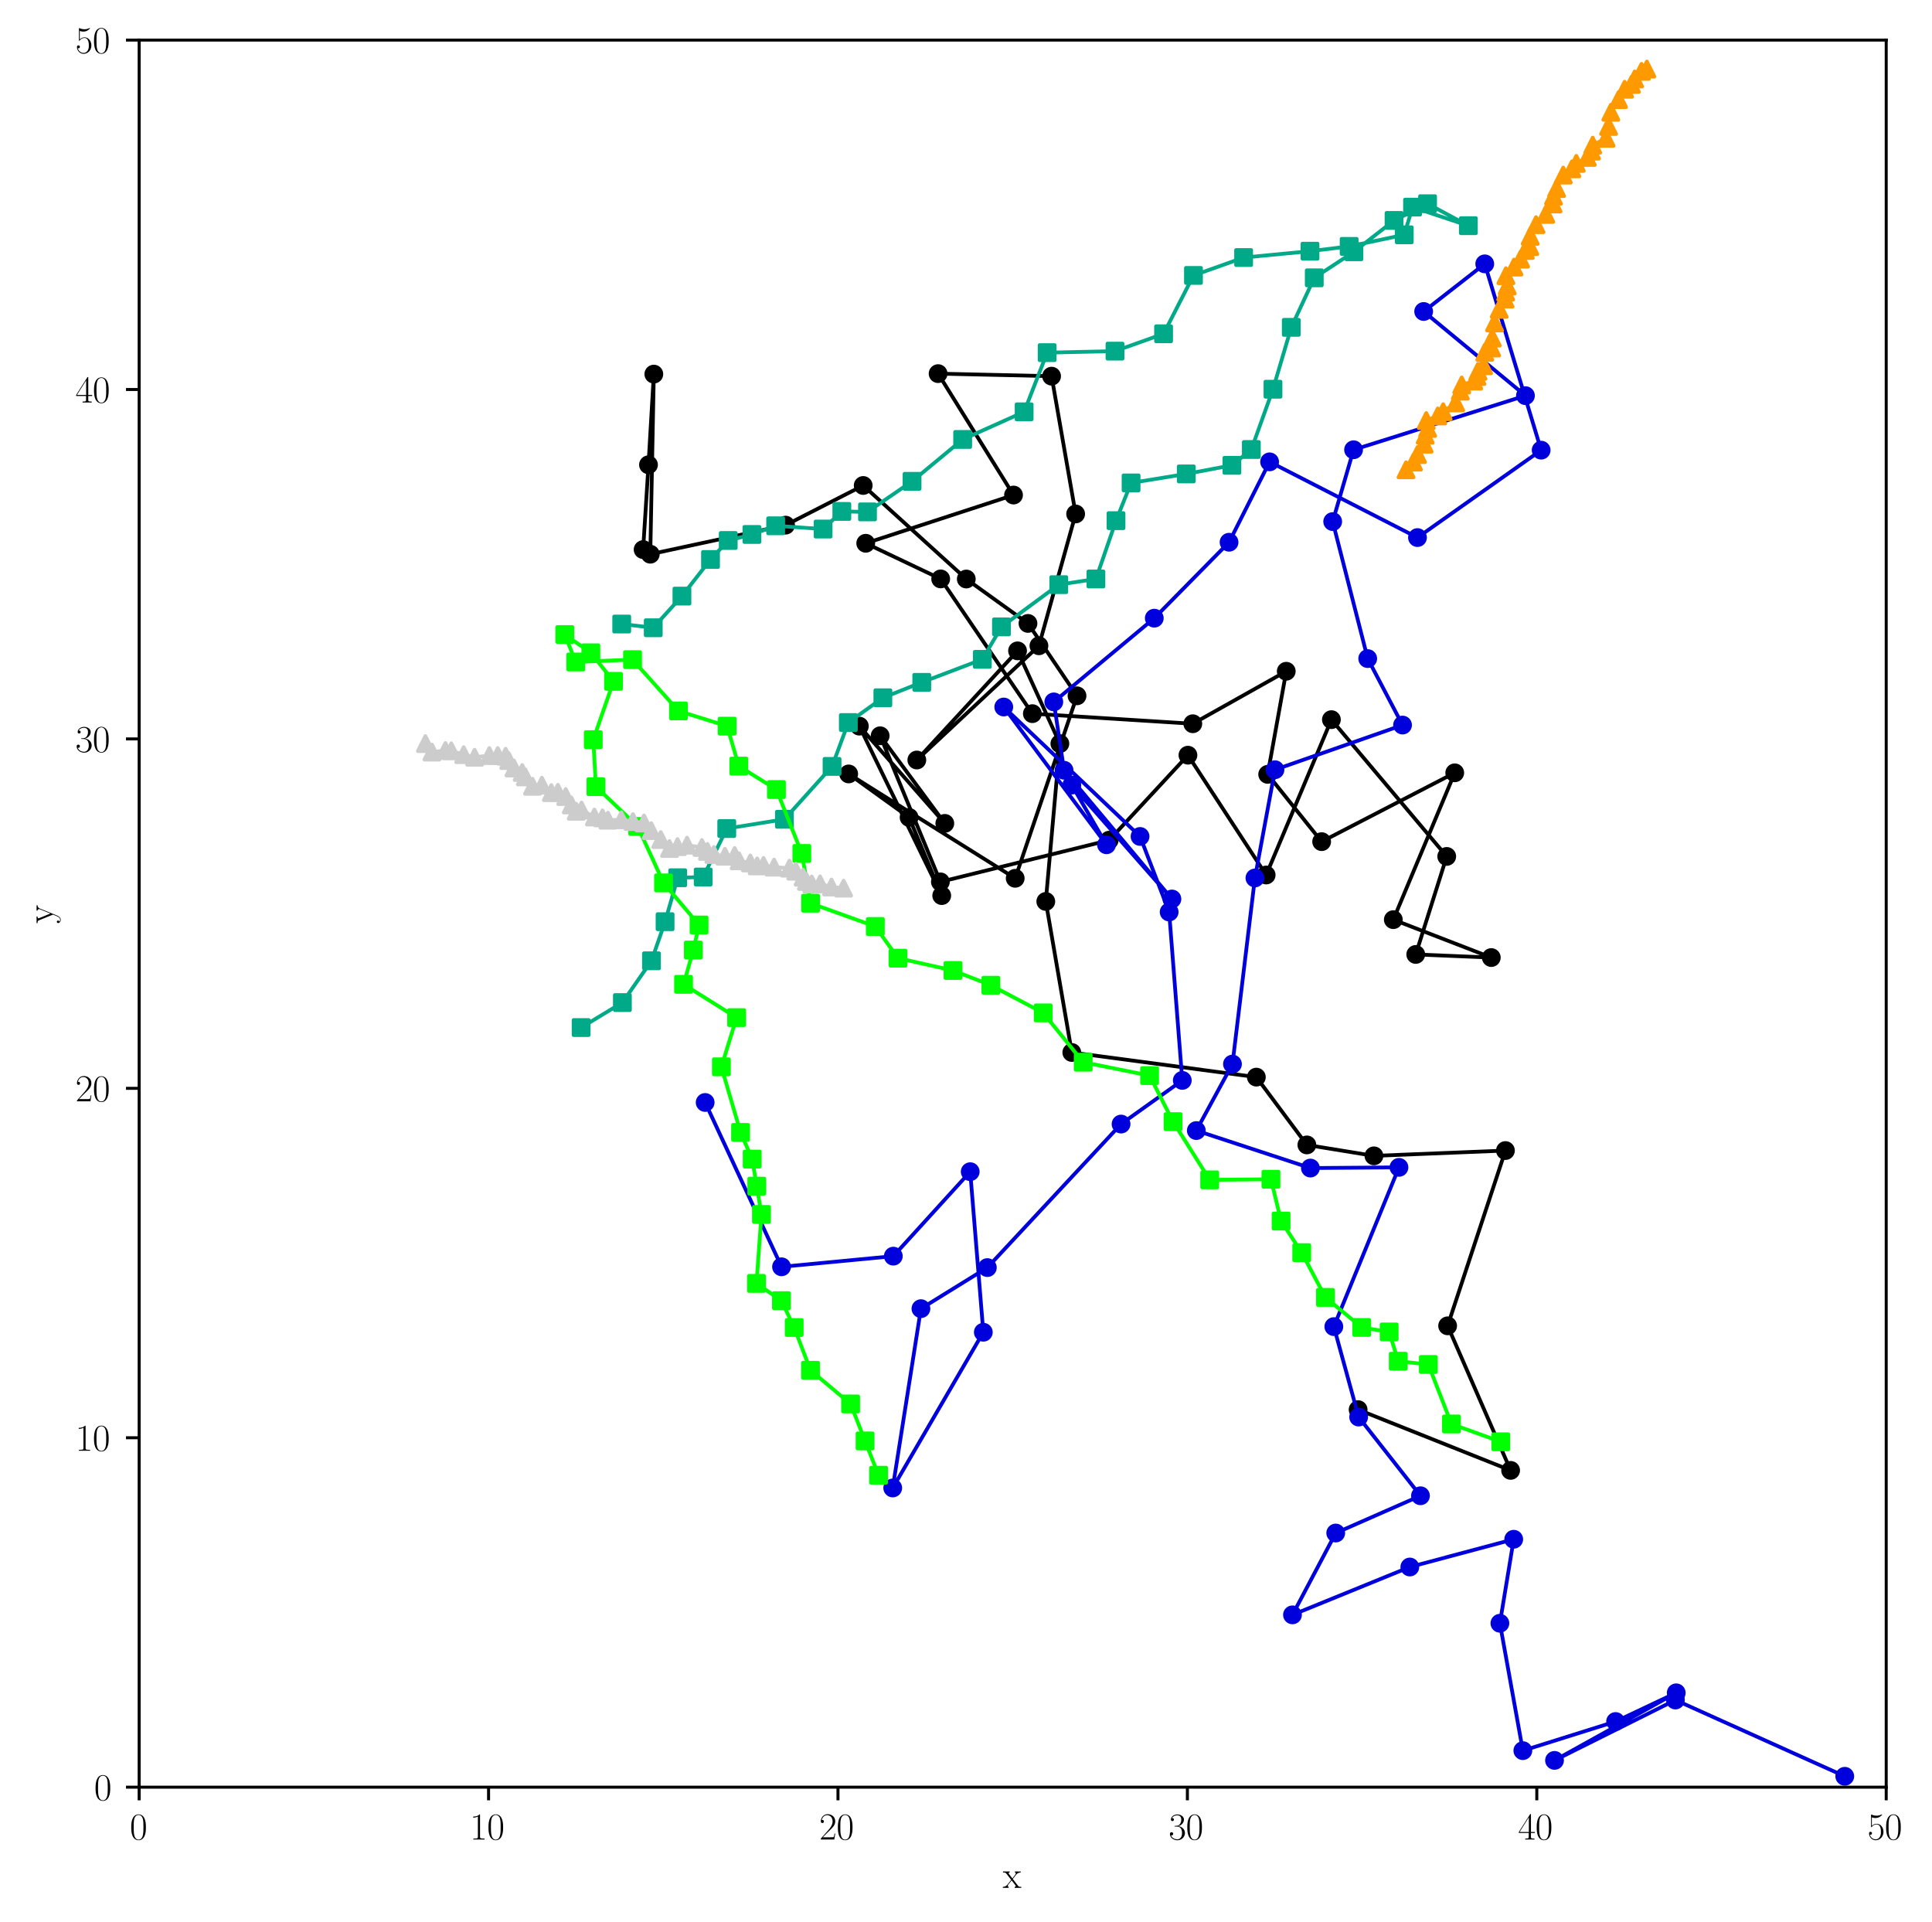 <?xml version="1.0" encoding="utf-8" standalone="no"?>
<!DOCTYPE svg PUBLIC "-//W3C//DTD SVG 1.1//EN"
  "http://www.w3.org/Graphics/SVG/1.1/DTD/svg11.dtd">
<svg xmlns:xlink="http://www.w3.org/1999/xlink" width="513.96pt" height="511.331pt" viewBox="0 0 513.96 511.331" xmlns="http://www.w3.org/2000/svg" version="1.1">
 <defs>
  <style type="text/css">*{stroke-linejoin: round; stroke-linecap: butt}</style>
 </defs>
 <g id="figure_1">
  <g id="patch_1">
   <path d="M 0 511.331 
L 513.96 511.331 
L 513.96 0 
L 0 0 
z
" style="fill: #ffffff"/>
  </g>
  <g id="axes_1">
   <g id="patch_2">
    <path d="M 37.018 475.42 
L 501.779 475.42 
L 501.779 10.659 
L 37.018 10.659 
z
" style="fill: #ffffff"/>
   </g>
   <g id="matplotlib.axis_1">
    <g id="xtick_1">
     <g id="line2d_1">
      <defs>
       <path id="m94525eb859" d="M 0 0 
L 0 3.5 
" style="stroke: #000000; stroke-width: 0.8"/>
      </defs>
      <g>
       <use xlink:href="#m94525eb859" x="37.018" y="475.42" style="stroke: #000000; stroke-width: 0.8"/>
      </g>
     </g>
     <g id="text_1">
      <!-- $\mathdefault{0}$ -->
      <g transform="translate(34.528 489.338)scale(0.1 -0.1)">
       <defs>
        <path id="CMR17-30" d="M 2688 2025 
C 2688 2416 2682 3080 2413 3591 
C 2176 4039 1798 4198 1466 4198 
C 1158 4198 768 4058 525 3597 
C 269 3118 243 2524 243 2025 
C 243 1661 250 1106 448 619 
C 723 -39 1216 -128 1466 -128 
C 1760 -128 2208 -7 2470 600 
C 2662 1042 2688 1559 2688 2025 
z
M 1466 -26 
C 1056 -26 813 325 723 812 
C 653 1188 653 1738 653 2096 
C 653 2588 653 2997 736 3387 
C 858 3929 1216 4096 1466 4096 
C 1728 4096 2067 3923 2189 3400 
C 2272 3036 2278 2607 2278 2096 
C 2278 1680 2278 1169 2202 792 
C 2067 95 1690 -26 1466 -26 
z
" transform="scale(0.016)"/>
       </defs>
       <use xlink:href="#CMR17-30" transform="scale(0.996)"/>
      </g>
     </g>
    </g>
    <g id="xtick_2">
     <g id="line2d_2">
      <g>
       <use xlink:href="#m94525eb859" x="129.97" y="475.42" style="stroke: #000000; stroke-width: 0.8"/>
      </g>
     </g>
     <g id="text_2">
      <!-- $\mathdefault{10}$ -->
      <g transform="translate(124.989 489.338)scale(0.1 -0.1)">
       <defs>
        <path id="CMR17-31" d="M 1702 4058 
C 1702 4192 1696 4192 1606 4192 
C 1357 3916 979 3827 621 3827 
C 602 3827 570 3827 563 3808 
C 557 3795 557 3782 557 3648 
C 755 3648 1088 3686 1344 3839 
L 1344 461 
C 1344 236 1331 160 781 160 
L 589 160 
L 589 0 
C 896 0 1216 0 1523 0 
C 1830 0 2150 0 2458 0 
L 2458 160 
L 2266 160 
C 1715 160 1702 230 1702 458 
L 1702 4058 
z
" transform="scale(0.016)"/>
       </defs>
       <use xlink:href="#CMR17-31" transform="scale(0.996)"/>
       <use xlink:href="#CMR17-30" transform="translate(45.69 0)scale(0.996)"/>
      </g>
     </g>
    </g>
    <g id="xtick_3">
     <g id="line2d_3">
      <g>
       <use xlink:href="#m94525eb859" x="222.923" y="475.42" style="stroke: #000000; stroke-width: 0.8"/>
      </g>
     </g>
     <g id="text_3">
      <!-- $\mathdefault{20}$ -->
      <g transform="translate(217.941 489.338)scale(0.1 -0.1)">
       <defs>
        <path id="CMR17-32" d="M 2669 989 
L 2554 989 
C 2490 536 2438 459 2413 420 
C 2381 369 1920 369 1830 369 
L 602 369 
C 832 619 1280 1072 1824 1597 
C 2214 1967 2669 2402 2669 3035 
C 2669 3790 2067 4224 1395 4224 
C 691 4224 262 3604 262 3030 
C 262 2780 448 2748 525 2748 
C 589 2748 781 2787 781 3010 
C 781 3207 614 3264 525 3264 
C 486 3264 448 3258 422 3245 
C 544 3790 915 4058 1306 4058 
C 1862 4058 2227 3617 2227 3035 
C 2227 2479 1901 2000 1536 1584 
L 262 146 
L 262 0 
L 2515 0 
L 2669 989 
z
" transform="scale(0.016)"/>
       </defs>
       <use xlink:href="#CMR17-32" transform="scale(0.996)"/>
       <use xlink:href="#CMR17-30" transform="translate(45.69 0)scale(0.996)"/>
      </g>
     </g>
    </g>
    <g id="xtick_4">
     <g id="line2d_4">
      <g>
       <use xlink:href="#m94525eb859" x="315.875" y="475.42" style="stroke: #000000; stroke-width: 0.8"/>
      </g>
     </g>
     <g id="text_4">
      <!-- $\mathdefault{30}$ -->
      <g transform="translate(310.893 489.338)scale(0.1 -0.1)">
       <defs>
        <path id="CMR17-33" d="M 1414 2157 
C 1984 2157 2234 1662 2234 1090 
C 2234 320 1824 25 1453 25 
C 1114 25 563 194 390 693 
C 422 680 454 680 486 680 
C 640 680 755 782 755 948 
C 755 1133 614 1216 486 1216 
C 378 1216 211 1165 211 926 
C 211 335 787 -128 1466 -128 
C 2176 -128 2720 430 2720 1085 
C 2720 1707 2208 2157 1600 2227 
C 2086 2328 2554 2756 2554 3329 
C 2554 3820 2048 4179 1472 4179 
C 890 4179 378 3829 378 3329 
C 378 3110 544 3072 627 3072 
C 762 3072 877 3155 877 3321 
C 877 3486 762 3569 627 3569 
C 602 3569 570 3569 544 3557 
C 730 3959 1235 4032 1459 4032 
C 1683 4032 2106 3925 2106 3320 
C 2106 3143 2080 2828 1862 2550 
C 1670 2304 1453 2304 1242 2284 
C 1210 2284 1062 2269 1037 2269 
C 992 2263 966 2257 966 2208 
C 966 2163 973 2157 1101 2157 
L 1414 2157 
z
" transform="scale(0.016)"/>
       </defs>
       <use xlink:href="#CMR17-33" transform="scale(0.996)"/>
       <use xlink:href="#CMR17-30" transform="translate(45.69 0)scale(0.996)"/>
      </g>
     </g>
    </g>
    <g id="xtick_5">
     <g id="line2d_5">
      <g>
       <use xlink:href="#m94525eb859" x="408.827" y="475.42" style="stroke: #000000; stroke-width: 0.8"/>
      </g>
     </g>
     <g id="text_5">
      <!-- $\mathdefault{40}$ -->
      <g transform="translate(403.846 489.338)scale(0.1 -0.1)">
       <defs>
        <path id="CMR17-34" d="M 2150 4122 
C 2150 4256 2144 4256 2029 4256 
L 128 1254 
L 128 1088 
L 1779 1088 
L 1779 457 
C 1779 224 1766 160 1318 160 
L 1197 160 
L 1197 0 
C 1402 0 1747 0 1965 0 
C 2182 0 2528 0 2733 0 
L 2733 160 
L 2611 160 
C 2163 160 2150 224 2150 457 
L 2150 1088 
L 2803 1088 
L 2803 1254 
L 2150 1254 
L 2150 4122 
z
M 1798 3703 
L 1798 1254 
L 256 1254 
L 1798 3703 
z
" transform="scale(0.016)"/>
       </defs>
       <use xlink:href="#CMR17-34" transform="scale(0.996)"/>
       <use xlink:href="#CMR17-30" transform="translate(45.69 0)scale(0.996)"/>
      </g>
     </g>
    </g>
    <g id="xtick_6">
     <g id="line2d_6">
      <g>
       <use xlink:href="#m94525eb859" x="501.779" y="475.42" style="stroke: #000000; stroke-width: 0.8"/>
      </g>
     </g>
     <g id="text_6">
      <!-- $\mathdefault{50}$ -->
      <g transform="translate(496.798 489.338)scale(0.1 -0.1)">
       <defs>
        <path id="CMR17-35" d="M 730 3692 
C 794 3666 1056 3584 1325 3584 
C 1920 3584 2246 3911 2432 4100 
C 2432 4157 2432 4192 2394 4192 
C 2387 4192 2374 4192 2323 4163 
C 2099 4058 1837 3973 1517 3973 
C 1325 3973 1037 3999 723 4139 
C 653 4171 640 4171 634 4171 
C 602 4171 595 4164 595 4037 
L 595 2203 
C 595 2089 595 2057 659 2057 
C 691 2057 704 2070 736 2114 
C 941 2401 1222 2522 1542 2522 
C 1766 2522 2246 2382 2246 1289 
C 2246 1085 2246 715 2054 421 
C 1894 159 1645 25 1370 25 
C 947 25 518 320 403 814 
C 429 807 480 795 506 795 
C 589 795 749 840 749 1038 
C 749 1210 627 1280 506 1280 
C 358 1280 262 1190 262 1011 
C 262 454 704 -128 1382 -128 
C 2042 -128 2669 440 2669 1264 
C 2669 2030 2170 2624 1549 2624 
C 1222 2624 947 2503 730 2274 
L 730 3692 
z
" transform="scale(0.016)"/>
       </defs>
       <use xlink:href="#CMR17-35" transform="scale(0.996)"/>
       <use xlink:href="#CMR17-30" transform="translate(45.69 0)scale(0.996)"/>
      </g>
     </g>
    </g>
    <g id="text_7">
     <!-- x -->
     <g transform="translate(266.77 502.194)scale(0.1 -0.1)">
      <defs>
       <path id="CMR17-78" d="M 1664 1477 
C 1856 1726 2074 2006 2253 2216 
C 2464 2458 2707 2560 2989 2560 
L 2989 2726 
C 2880 2726 2656 2726 2541 2726 
C 2368 2726 2170 2726 2022 2732 
L 2022 2566 
C 2112 2553 2163 2489 2163 2400 
C 2163 2285 2099 2215 2067 2171 
L 1594 1573 
L 1030 2306 
C 973 2376 973 2388 973 2420 
C 973 2497 1037 2560 1146 2560 
L 1146 2732 
C 992 2726 717 2726 557 2726 
C 384 2726 179 2726 38 2732 
L 38 2560 
C 384 2560 461 2534 614 2343 
L 1350 1395 
C 1363 1382 1395 1344 1395 1325 
C 1395 1299 838 619 768 530 
C 480 185 179 160 6 160 
L 6 0 
C 115 0 339 0 454 0 
C 582 0 864 0 979 -6 
L 979 160 
C 941 166 838 179 838 325 
C 838 440 890 510 947 586 
L 1478 1236 
L 2035 512 
C 2086 442 2163 346 2163 301 
C 2163 211 2086 160 1984 160 
L 1984 -6 
C 2138 0 2413 0 2573 0 
C 2746 0 2950 0 3091 -6 
L 3091 160 
C 2771 160 2675 172 2522 370 
L 1664 1477 
z
" transform="scale(0.016)"/>
      </defs>
      <use xlink:href="#CMR17-78" transform="scale(0.996)"/>
     </g>
    </g>
   </g>
   <g id="matplotlib.axis_2">
    <g id="ytick_1">
     <g id="line2d_7">
      <defs>
       <path id="m03138e4d9a" d="M 0 0 
L -3.5 0 
" style="stroke: #000000; stroke-width: 0.8"/>
      </defs>
      <g>
       <use xlink:href="#m03138e4d9a" x="37.018" y="475.42" style="stroke: #000000; stroke-width: 0.8"/>
      </g>
     </g>
     <g id="text_8">
      <!-- $\mathdefault{0}$ -->
      <g transform="translate(25.037 478.879)scale(0.1 -0.1)">
       <use xlink:href="#CMR17-30" transform="scale(0.996)"/>
      </g>
     </g>
    </g>
    <g id="ytick_2">
     <g id="line2d_8">
      <g>
       <use xlink:href="#m03138e4d9a" x="37.018" y="382.468" style="stroke: #000000; stroke-width: 0.8"/>
      </g>
     </g>
     <g id="text_9">
      <!-- $\mathdefault{10}$ -->
      <g transform="translate(20.056 385.927)scale(0.1 -0.1)">
       <use xlink:href="#CMR17-31" transform="scale(0.996)"/>
       <use xlink:href="#CMR17-30" transform="translate(45.69 0)scale(0.996)"/>
      </g>
     </g>
    </g>
    <g id="ytick_3">
     <g id="line2d_9">
      <g>
       <use xlink:href="#m03138e4d9a" x="37.018" y="289.516" style="stroke: #000000; stroke-width: 0.8"/>
      </g>
     </g>
     <g id="text_10">
      <!-- $\mathdefault{20}$ -->
      <g transform="translate(20.056 292.975)scale(0.1 -0.1)">
       <use xlink:href="#CMR17-32" transform="scale(0.996)"/>
       <use xlink:href="#CMR17-30" transform="translate(45.69 0)scale(0.996)"/>
      </g>
     </g>
    </g>
    <g id="ytick_4">
     <g id="line2d_10">
      <g>
       <use xlink:href="#m03138e4d9a" x="37.018" y="196.563" style="stroke: #000000; stroke-width: 0.8"/>
      </g>
     </g>
     <g id="text_11">
      <!-- $\mathdefault{30}$ -->
      <g transform="translate(20.056 200.023)scale(0.1 -0.1)">
       <use xlink:href="#CMR17-33" transform="scale(0.996)"/>
       <use xlink:href="#CMR17-30" transform="translate(45.69 0)scale(0.996)"/>
      </g>
     </g>
    </g>
    <g id="ytick_5">
     <g id="line2d_11">
      <g>
       <use xlink:href="#m03138e4d9a" x="37.018" y="103.611" style="stroke: #000000; stroke-width: 0.8"/>
      </g>
     </g>
     <g id="text_12">
      <!-- $\mathdefault{40}$ -->
      <g transform="translate(20.056 107.071)scale(0.1 -0.1)">
       <use xlink:href="#CMR17-34" transform="scale(0.996)"/>
       <use xlink:href="#CMR17-30" transform="translate(45.69 0)scale(0.996)"/>
      </g>
     </g>
    </g>
    <g id="ytick_6">
     <g id="line2d_12">
      <g>
       <use xlink:href="#m03138e4d9a" x="37.018" y="10.659" style="stroke: #000000; stroke-width: 0.8"/>
      </g>
     </g>
     <g id="text_13">
      <!-- $\mathdefault{50}$ -->
      <g transform="translate(20.056 14.118)scale(0.1 -0.1)">
       <use xlink:href="#CMR17-35" transform="scale(0.996)"/>
       <use xlink:href="#CMR17-30" transform="translate(45.69 0)scale(0.996)"/>
      </g>
     </g>
    </g>
    <g id="text_14">
     <!-- y -->
     <g transform="translate(14.118 245.669)rotate(-90)scale(0.1 -0.1)">
      <defs>
       <path id="CMR17-79" d="M 2496 2197 
C 2656 2586 2944 2586 3034 2586 
L 3034 2752 
C 2912 2752 2752 2752 2630 2752 
C 2496 2752 2285 2752 2157 2758 
L 2157 2592 
C 2400 2573 2406 2394 2406 2343 
C 2406 2280 2394 2248 2362 2171 
L 1664 449 
L 902 2306 
C 870 2382 870 2426 870 2433 
C 870 2573 1018 2586 1171 2586 
L 1171 2758 
C 1018 2752 742 2752 582 2752 
C 410 2752 205 2752 64 2758 
L 64 2586 
C 410 2586 448 2554 531 2350 
L 1485 15 
C 1197 -738 1030 -1178 627 -1178 
C 557 -1178 397 -1159 282 -1044 
C 429 -1031 493 -942 493 -833 
C 493 -725 416 -629 288 -629 
C 147 -629 77 -725 77 -840 
C 77 -1095 339 -1280 627 -1280 
C 998 -1280 1229 -922 1357 -604 
L 2496 2197 
z
" transform="scale(0.016)"/>
      </defs>
      <use xlink:href="#CMR17-79" transform="scale(0.996)"/>
     </g>
    </g>
   </g>
   <g id="line2d_13">
    <path d="M 361.295 374.99 
L 401.863 391.148 
L 385.106 352.694 
L 400.483 306.071 
L 365.504 307.478 
L 347.657 304.568 
L 334.221 286.536 
L 285.127 279.978 
L 278.206 239.803 
L 281.954 197.82 
L 270.693 173.137 
L 243.898 202.178 
L 276.382 171.788 
L 286.148 136.721 
L 279.748 100.067 
L 249.558 99.392 
L 269.624 131.689 
L 230.306 144.521 
L 250.246 154.001 
L 274.634 189.844 
L 317.316 192.53 
L 342.175 178.567 
L 337.233 205.995 
L 351.592 223.894 
L 386.998 205.584 
L 370.659 244.641 
L 396.722 254.728 
L 376.624 253.898 
L 384.864 227.827 
L 354.188 191.439 
L 336.832 232.766 
L 316.02 200.893 
L 295.063 223.504 
L 250.166 234.592 
L 234.142 195.729 
L 251.344 219.038 
L 228.607 193.166 
L 250.523 238.245 
L 241.842 217.447 
L 225.772 205.88 
L 270.068 233.645 
L 286.512 185.1 
L 273.469 165.841 
L 257.056 154.032 
L 229.632 129.146 
L 208.982 139.697 
L 172.994 147.428 
L 173.934 99.52 
L 172.514 123.644 
L 171.085 146.199 
" clip-path="url(#pda573ff4a9)" style="fill: none; stroke: #000000; stroke-linecap: square"/>
    <defs>
     <path id="mc4b5bb13cc" d="M 0 2 
C 0.53 2 1.039 1.789 1.414 1.414 
C 1.789 1.039 2 0.53 2 0 
C 2 -0.53 1.789 -1.039 1.414 -1.414 
C 1.039 -1.789 0.53 -2 0 -2 
C -0.53 -2 -1.039 -1.789 -1.414 -1.414 
C -1.789 -1.039 -2 -0.53 -2 0 
C -2 0.53 -1.789 1.039 -1.414 1.414 
C -1.039 1.789 -0.53 2 0 2 
z
" style="stroke: #000000"/>
    </defs>
    <g clip-path="url(#pda573ff4a9)">
     <use xlink:href="#mc4b5bb13cc" x="361.295" y="374.99" style="stroke: #000000"/>
     <use xlink:href="#mc4b5bb13cc" x="401.863" y="391.148" style="stroke: #000000"/>
     <use xlink:href="#mc4b5bb13cc" x="385.106" y="352.694" style="stroke: #000000"/>
     <use xlink:href="#mc4b5bb13cc" x="400.483" y="306.071" style="stroke: #000000"/>
     <use xlink:href="#mc4b5bb13cc" x="365.504" y="307.478" style="stroke: #000000"/>
     <use xlink:href="#mc4b5bb13cc" x="347.657" y="304.568" style="stroke: #000000"/>
     <use xlink:href="#mc4b5bb13cc" x="334.221" y="286.536" style="stroke: #000000"/>
     <use xlink:href="#mc4b5bb13cc" x="285.127" y="279.978" style="stroke: #000000"/>
     <use xlink:href="#mc4b5bb13cc" x="278.206" y="239.803" style="stroke: #000000"/>
     <use xlink:href="#mc4b5bb13cc" x="281.954" y="197.82" style="stroke: #000000"/>
     <use xlink:href="#mc4b5bb13cc" x="270.693" y="173.137" style="stroke: #000000"/>
     <use xlink:href="#mc4b5bb13cc" x="243.898" y="202.178" style="stroke: #000000"/>
     <use xlink:href="#mc4b5bb13cc" x="276.382" y="171.788" style="stroke: #000000"/>
     <use xlink:href="#mc4b5bb13cc" x="286.148" y="136.721" style="stroke: #000000"/>
     <use xlink:href="#mc4b5bb13cc" x="279.748" y="100.067" style="stroke: #000000"/>
     <use xlink:href="#mc4b5bb13cc" x="249.558" y="99.392" style="stroke: #000000"/>
     <use xlink:href="#mc4b5bb13cc" x="269.624" y="131.689" style="stroke: #000000"/>
     <use xlink:href="#mc4b5bb13cc" x="230.306" y="144.521" style="stroke: #000000"/>
     <use xlink:href="#mc4b5bb13cc" x="250.246" y="154.001" style="stroke: #000000"/>
     <use xlink:href="#mc4b5bb13cc" x="274.634" y="189.844" style="stroke: #000000"/>
     <use xlink:href="#mc4b5bb13cc" x="317.316" y="192.53" style="stroke: #000000"/>
     <use xlink:href="#mc4b5bb13cc" x="342.175" y="178.567" style="stroke: #000000"/>
     <use xlink:href="#mc4b5bb13cc" x="337.233" y="205.995" style="stroke: #000000"/>
     <use xlink:href="#mc4b5bb13cc" x="351.592" y="223.894" style="stroke: #000000"/>
     <use xlink:href="#mc4b5bb13cc" x="386.998" y="205.584" style="stroke: #000000"/>
     <use xlink:href="#mc4b5bb13cc" x="370.659" y="244.641" style="stroke: #000000"/>
     <use xlink:href="#mc4b5bb13cc" x="396.722" y="254.728" style="stroke: #000000"/>
     <use xlink:href="#mc4b5bb13cc" x="376.624" y="253.898" style="stroke: #000000"/>
     <use xlink:href="#mc4b5bb13cc" x="384.864" y="227.827" style="stroke: #000000"/>
     <use xlink:href="#mc4b5bb13cc" x="354.188" y="191.439" style="stroke: #000000"/>
     <use xlink:href="#mc4b5bb13cc" x="336.832" y="232.766" style="stroke: #000000"/>
     <use xlink:href="#mc4b5bb13cc" x="316.02" y="200.893" style="stroke: #000000"/>
     <use xlink:href="#mc4b5bb13cc" x="295.063" y="223.504" style="stroke: #000000"/>
     <use xlink:href="#mc4b5bb13cc" x="250.166" y="234.592" style="stroke: #000000"/>
     <use xlink:href="#mc4b5bb13cc" x="234.142" y="195.729" style="stroke: #000000"/>
     <use xlink:href="#mc4b5bb13cc" x="251.344" y="219.038" style="stroke: #000000"/>
     <use xlink:href="#mc4b5bb13cc" x="228.607" y="193.166" style="stroke: #000000"/>
     <use xlink:href="#mc4b5bb13cc" x="250.523" y="238.245" style="stroke: #000000"/>
     <use xlink:href="#mc4b5bb13cc" x="241.842" y="217.447" style="stroke: #000000"/>
     <use xlink:href="#mc4b5bb13cc" x="225.772" y="205.88" style="stroke: #000000"/>
     <use xlink:href="#mc4b5bb13cc" x="270.068" y="233.645" style="stroke: #000000"/>
     <use xlink:href="#mc4b5bb13cc" x="286.512" y="185.1" style="stroke: #000000"/>
     <use xlink:href="#mc4b5bb13cc" x="273.469" y="165.841" style="stroke: #000000"/>
     <use xlink:href="#mc4b5bb13cc" x="257.056" y="154.032" style="stroke: #000000"/>
     <use xlink:href="#mc4b5bb13cc" x="229.632" y="129.146" style="stroke: #000000"/>
     <use xlink:href="#mc4b5bb13cc" x="208.982" y="139.697" style="stroke: #000000"/>
     <use xlink:href="#mc4b5bb13cc" x="172.994" y="147.428" style="stroke: #000000"/>
     <use xlink:href="#mc4b5bb13cc" x="173.934" y="99.52" style="stroke: #000000"/>
     <use xlink:href="#mc4b5bb13cc" x="172.514" y="123.644" style="stroke: #000000"/>
     <use xlink:href="#mc4b5bb13cc" x="171.085" y="146.199" style="stroke: #000000"/>
    </g>
   </g>
   <g id="line2d_14">
    <path d="M 490.752 472.524 
L 445.701 452.237 
L 413.543 468.298 
L 445.922 450.322 
L 429.784 457.956 
L 405.115 465.705 
L 399.01 431.817 
L 402.685 409.473 
L 375.049 416.854 
L 343.831 429.58 
L 355.336 407.814 
L 377.883 397.901 
L 361.437 376.965 
L 354.833 352.903 
L 372.161 310.538 
L 348.597 310.724 
L 318.249 300.751 
L 327.868 283.063 
L 333.841 233.56 
L 339.175 204.759 
L 373.111 192.88 
L 363.843 175.198 
L 354.529 138.751 
L 360.083 119.645 
L 405.81 105.253 
L 378.73 82.861 
L 394.982 70.19 
L 409.987 119.751 
L 377.086 143.005 
L 337.747 122.862 
L 326.961 144.245 
L 307.068 164.446 
L 280.337 186.717 
L 283.064 204.901 
L 311.76 239.148 
L 285.128 208.84 
L 294.359 224.724 
L 267.024 188.078 
L 303.285 222.511 
L 311.022 242.613 
L 314.518 287.407 
L 298.231 299.021 
L 262.659 337.203 
L 244.993 348.128 
L 237.488 395.827 
L 261.587 354.398 
L 258.102 311.692 
L 237.646 334.159 
L 207.912 336.993 
L 187.59 293.277 
" clip-path="url(#pda573ff4a9)" style="fill: none; stroke: #0000dd; stroke-linecap: square"/>
    <defs>
     <path id="m77edbe7a9e" d="M 0 2 
C 0.53 2 1.039 1.789 1.414 1.414 
C 1.789 1.039 2 0.53 2 0 
C 2 -0.53 1.789 -1.039 1.414 -1.414 
C 1.039 -1.789 0.53 -2 0 -2 
C -0.53 -2 -1.039 -1.789 -1.414 -1.414 
C -1.789 -1.039 -2 -0.53 -2 0 
C -2 0.53 -1.789 1.039 -1.414 1.414 
C -1.039 1.789 -0.53 2 0 2 
z
" style="stroke: #0000dd"/>
    </defs>
    <g clip-path="url(#pda573ff4a9)">
     <use xlink:href="#m77edbe7a9e" x="490.752" y="472.524" style="fill: #0000dd; stroke: #0000dd"/>
     <use xlink:href="#m77edbe7a9e" x="445.701" y="452.237" style="fill: #0000dd; stroke: #0000dd"/>
     <use xlink:href="#m77edbe7a9e" x="413.543" y="468.298" style="fill: #0000dd; stroke: #0000dd"/>
     <use xlink:href="#m77edbe7a9e" x="445.922" y="450.322" style="fill: #0000dd; stroke: #0000dd"/>
     <use xlink:href="#m77edbe7a9e" x="429.784" y="457.956" style="fill: #0000dd; stroke: #0000dd"/>
     <use xlink:href="#m77edbe7a9e" x="405.115" y="465.705" style="fill: #0000dd; stroke: #0000dd"/>
     <use xlink:href="#m77edbe7a9e" x="399.01" y="431.817" style="fill: #0000dd; stroke: #0000dd"/>
     <use xlink:href="#m77edbe7a9e" x="402.685" y="409.473" style="fill: #0000dd; stroke: #0000dd"/>
     <use xlink:href="#m77edbe7a9e" x="375.049" y="416.854" style="fill: #0000dd; stroke: #0000dd"/>
     <use xlink:href="#m77edbe7a9e" x="343.831" y="429.58" style="fill: #0000dd; stroke: #0000dd"/>
     <use xlink:href="#m77edbe7a9e" x="355.336" y="407.814" style="fill: #0000dd; stroke: #0000dd"/>
     <use xlink:href="#m77edbe7a9e" x="377.883" y="397.901" style="fill: #0000dd; stroke: #0000dd"/>
     <use xlink:href="#m77edbe7a9e" x="361.437" y="376.965" style="fill: #0000dd; stroke: #0000dd"/>
     <use xlink:href="#m77edbe7a9e" x="354.833" y="352.903" style="fill: #0000dd; stroke: #0000dd"/>
     <use xlink:href="#m77edbe7a9e" x="372.161" y="310.538" style="fill: #0000dd; stroke: #0000dd"/>
     <use xlink:href="#m77edbe7a9e" x="348.597" y="310.724" style="fill: #0000dd; stroke: #0000dd"/>
     <use xlink:href="#m77edbe7a9e" x="318.249" y="300.751" style="fill: #0000dd; stroke: #0000dd"/>
     <use xlink:href="#m77edbe7a9e" x="327.868" y="283.063" style="fill: #0000dd; stroke: #0000dd"/>
     <use xlink:href="#m77edbe7a9e" x="333.841" y="233.56" style="fill: #0000dd; stroke: #0000dd"/>
     <use xlink:href="#m77edbe7a9e" x="339.175" y="204.759" style="fill: #0000dd; stroke: #0000dd"/>
     <use xlink:href="#m77edbe7a9e" x="373.111" y="192.88" style="fill: #0000dd; stroke: #0000dd"/>
     <use xlink:href="#m77edbe7a9e" x="363.843" y="175.198" style="fill: #0000dd; stroke: #0000dd"/>
     <use xlink:href="#m77edbe7a9e" x="354.529" y="138.751" style="fill: #0000dd; stroke: #0000dd"/>
     <use xlink:href="#m77edbe7a9e" x="360.083" y="119.645" style="fill: #0000dd; stroke: #0000dd"/>
     <use xlink:href="#m77edbe7a9e" x="405.81" y="105.253" style="fill: #0000dd; stroke: #0000dd"/>
     <use xlink:href="#m77edbe7a9e" x="378.73" y="82.861" style="fill: #0000dd; stroke: #0000dd"/>
     <use xlink:href="#m77edbe7a9e" x="394.982" y="70.19" style="fill: #0000dd; stroke: #0000dd"/>
     <use xlink:href="#m77edbe7a9e" x="409.987" y="119.751" style="fill: #0000dd; stroke: #0000dd"/>
     <use xlink:href="#m77edbe7a9e" x="377.086" y="143.005" style="fill: #0000dd; stroke: #0000dd"/>
     <use xlink:href="#m77edbe7a9e" x="337.747" y="122.862" style="fill: #0000dd; stroke: #0000dd"/>
     <use xlink:href="#m77edbe7a9e" x="326.961" y="144.245" style="fill: #0000dd; stroke: #0000dd"/>
     <use xlink:href="#m77edbe7a9e" x="307.068" y="164.446" style="fill: #0000dd; stroke: #0000dd"/>
     <use xlink:href="#m77edbe7a9e" x="280.337" y="186.717" style="fill: #0000dd; stroke: #0000dd"/>
     <use xlink:href="#m77edbe7a9e" x="283.064" y="204.901" style="fill: #0000dd; stroke: #0000dd"/>
     <use xlink:href="#m77edbe7a9e" x="311.76" y="239.148" style="fill: #0000dd; stroke: #0000dd"/>
     <use xlink:href="#m77edbe7a9e" x="285.128" y="208.84" style="fill: #0000dd; stroke: #0000dd"/>
     <use xlink:href="#m77edbe7a9e" x="294.359" y="224.724" style="fill: #0000dd; stroke: #0000dd"/>
     <use xlink:href="#m77edbe7a9e" x="267.024" y="188.078" style="fill: #0000dd; stroke: #0000dd"/>
     <use xlink:href="#m77edbe7a9e" x="303.285" y="222.511" style="fill: #0000dd; stroke: #0000dd"/>
     <use xlink:href="#m77edbe7a9e" x="311.022" y="242.613" style="fill: #0000dd; stroke: #0000dd"/>
     <use xlink:href="#m77edbe7a9e" x="314.518" y="287.407" style="fill: #0000dd; stroke: #0000dd"/>
     <use xlink:href="#m77edbe7a9e" x="298.231" y="299.021" style="fill: #0000dd; stroke: #0000dd"/>
     <use xlink:href="#m77edbe7a9e" x="262.659" y="337.203" style="fill: #0000dd; stroke: #0000dd"/>
     <use xlink:href="#m77edbe7a9e" x="244.993" y="348.128" style="fill: #0000dd; stroke: #0000dd"/>
     <use xlink:href="#m77edbe7a9e" x="237.488" y="395.827" style="fill: #0000dd; stroke: #0000dd"/>
     <use xlink:href="#m77edbe7a9e" x="261.587" y="354.398" style="fill: #0000dd; stroke: #0000dd"/>
     <use xlink:href="#m77edbe7a9e" x="258.102" y="311.692" style="fill: #0000dd; stroke: #0000dd"/>
     <use xlink:href="#m77edbe7a9e" x="237.646" y="334.159" style="fill: #0000dd; stroke: #0000dd"/>
     <use xlink:href="#m77edbe7a9e" x="207.912" y="336.993" style="fill: #0000dd; stroke: #0000dd"/>
     <use xlink:href="#m77edbe7a9e" x="187.59" y="293.277" style="fill: #0000dd; stroke: #0000dd"/>
    </g>
   </g>
   <g id="line2d_15">
    <path d="M 154.595 273.346 
L 165.57 266.706 
L 173.312 255.591 
L 176.928 245.19 
L 180.282 233.497 
L 187.066 233.308 
L 193.333 220.407 
L 208.678 217.938 
L 221.347 203.875 
L 225.677 192.209 
L 234.863 185.623 
L 245.212 181.517 
L 261.323 175.398 
L 266.413 166.764 
L 281.656 155.53 
L 291.539 154.02 
L 296.884 138.506 
L 300.896 128.465 
L 315.581 126.071 
L 327.715 123.781 
L 332.884 119.578 
L 338.644 103.538 
L 343.51 87.083 
L 349.629 73.91 
L 360.169 66.977 
L 370.852 58.643 
L 379.766 54.193 
L 390.616 60.037 
L 375.774 55.096 
L 373.564 62.463 
L 358.906 65.545 
L 348.495 66.819 
L 330.834 68.513 
L 317.492 73.271 
L 309.542 88.793 
L 296.62 93.407 
L 278.567 93.812 
L 272.444 109.556 
L 256.094 116.897 
L 242.626 128.043 
L 230.776 136.177 
L 223.948 136.051 
L 218.965 140.737 
L 206.345 139.873 
L 200.028 142.177 
L 193.725 143.782 
L 189.014 148.829 
L 181.411 158.573 
L 173.779 166.992 
L 165.392 166.002 
" clip-path="url(#pda573ff4a9)" style="fill: none; stroke: #00aa88; stroke-linecap: square"/>
    <defs>
     <path id="m2af5a18602" d="M -2 2 
L 2 2 
L 2 -2 
L -2 -2 
z
" style="stroke: #00aa88; stroke-linejoin: miter"/>
    </defs>
    <g clip-path="url(#pda573ff4a9)">
     <use xlink:href="#m2af5a18602" x="154.595" y="273.346" style="fill: #00aa88; stroke: #00aa88; stroke-linejoin: miter"/>
     <use xlink:href="#m2af5a18602" x="165.57" y="266.706" style="fill: #00aa88; stroke: #00aa88; stroke-linejoin: miter"/>
     <use xlink:href="#m2af5a18602" x="173.312" y="255.591" style="fill: #00aa88; stroke: #00aa88; stroke-linejoin: miter"/>
     <use xlink:href="#m2af5a18602" x="176.928" y="245.19" style="fill: #00aa88; stroke: #00aa88; stroke-linejoin: miter"/>
     <use xlink:href="#m2af5a18602" x="180.282" y="233.497" style="fill: #00aa88; stroke: #00aa88; stroke-linejoin: miter"/>
     <use xlink:href="#m2af5a18602" x="187.066" y="233.308" style="fill: #00aa88; stroke: #00aa88; stroke-linejoin: miter"/>
     <use xlink:href="#m2af5a18602" x="193.333" y="220.407" style="fill: #00aa88; stroke: #00aa88; stroke-linejoin: miter"/>
     <use xlink:href="#m2af5a18602" x="208.678" y="217.938" style="fill: #00aa88; stroke: #00aa88; stroke-linejoin: miter"/>
     <use xlink:href="#m2af5a18602" x="221.347" y="203.875" style="fill: #00aa88; stroke: #00aa88; stroke-linejoin: miter"/>
     <use xlink:href="#m2af5a18602" x="225.677" y="192.209" style="fill: #00aa88; stroke: #00aa88; stroke-linejoin: miter"/>
     <use xlink:href="#m2af5a18602" x="234.863" y="185.623" style="fill: #00aa88; stroke: #00aa88; stroke-linejoin: miter"/>
     <use xlink:href="#m2af5a18602" x="245.212" y="181.517" style="fill: #00aa88; stroke: #00aa88; stroke-linejoin: miter"/>
     <use xlink:href="#m2af5a18602" x="261.323" y="175.398" style="fill: #00aa88; stroke: #00aa88; stroke-linejoin: miter"/>
     <use xlink:href="#m2af5a18602" x="266.413" y="166.764" style="fill: #00aa88; stroke: #00aa88; stroke-linejoin: miter"/>
     <use xlink:href="#m2af5a18602" x="281.656" y="155.53" style="fill: #00aa88; stroke: #00aa88; stroke-linejoin: miter"/>
     <use xlink:href="#m2af5a18602" x="291.539" y="154.02" style="fill: #00aa88; stroke: #00aa88; stroke-linejoin: miter"/>
     <use xlink:href="#m2af5a18602" x="296.884" y="138.506" style="fill: #00aa88; stroke: #00aa88; stroke-linejoin: miter"/>
     <use xlink:href="#m2af5a18602" x="300.896" y="128.465" style="fill: #00aa88; stroke: #00aa88; stroke-linejoin: miter"/>
     <use xlink:href="#m2af5a18602" x="315.581" y="126.071" style="fill: #00aa88; stroke: #00aa88; stroke-linejoin: miter"/>
     <use xlink:href="#m2af5a18602" x="327.715" y="123.781" style="fill: #00aa88; stroke: #00aa88; stroke-linejoin: miter"/>
     <use xlink:href="#m2af5a18602" x="332.884" y="119.578" style="fill: #00aa88; stroke: #00aa88; stroke-linejoin: miter"/>
     <use xlink:href="#m2af5a18602" x="338.644" y="103.538" style="fill: #00aa88; stroke: #00aa88; stroke-linejoin: miter"/>
     <use xlink:href="#m2af5a18602" x="343.51" y="87.083" style="fill: #00aa88; stroke: #00aa88; stroke-linejoin: miter"/>
     <use xlink:href="#m2af5a18602" x="349.629" y="73.91" style="fill: #00aa88; stroke: #00aa88; stroke-linejoin: miter"/>
     <use xlink:href="#m2af5a18602" x="360.169" y="66.977" style="fill: #00aa88; stroke: #00aa88; stroke-linejoin: miter"/>
     <use xlink:href="#m2af5a18602" x="370.852" y="58.643" style="fill: #00aa88; stroke: #00aa88; stroke-linejoin: miter"/>
     <use xlink:href="#m2af5a18602" x="379.766" y="54.193" style="fill: #00aa88; stroke: #00aa88; stroke-linejoin: miter"/>
     <use xlink:href="#m2af5a18602" x="390.616" y="60.037" style="fill: #00aa88; stroke: #00aa88; stroke-linejoin: miter"/>
     <use xlink:href="#m2af5a18602" x="375.774" y="55.096" style="fill: #00aa88; stroke: #00aa88; stroke-linejoin: miter"/>
     <use xlink:href="#m2af5a18602" x="373.564" y="62.463" style="fill: #00aa88; stroke: #00aa88; stroke-linejoin: miter"/>
     <use xlink:href="#m2af5a18602" x="358.906" y="65.545" style="fill: #00aa88; stroke: #00aa88; stroke-linejoin: miter"/>
     <use xlink:href="#m2af5a18602" x="348.495" y="66.819" style="fill: #00aa88; stroke: #00aa88; stroke-linejoin: miter"/>
     <use xlink:href="#m2af5a18602" x="330.834" y="68.513" style="fill: #00aa88; stroke: #00aa88; stroke-linejoin: miter"/>
     <use xlink:href="#m2af5a18602" x="317.492" y="73.271" style="fill: #00aa88; stroke: #00aa88; stroke-linejoin: miter"/>
     <use xlink:href="#m2af5a18602" x="309.542" y="88.793" style="fill: #00aa88; stroke: #00aa88; stroke-linejoin: miter"/>
     <use xlink:href="#m2af5a18602" x="296.62" y="93.407" style="fill: #00aa88; stroke: #00aa88; stroke-linejoin: miter"/>
     <use xlink:href="#m2af5a18602" x="278.567" y="93.812" style="fill: #00aa88; stroke: #00aa88; stroke-linejoin: miter"/>
     <use xlink:href="#m2af5a18602" x="272.444" y="109.556" style="fill: #00aa88; stroke: #00aa88; stroke-linejoin: miter"/>
     <use xlink:href="#m2af5a18602" x="256.094" y="116.897" style="fill: #00aa88; stroke: #00aa88; stroke-linejoin: miter"/>
     <use xlink:href="#m2af5a18602" x="242.626" y="128.043" style="fill: #00aa88; stroke: #00aa88; stroke-linejoin: miter"/>
     <use xlink:href="#m2af5a18602" x="230.776" y="136.177" style="fill: #00aa88; stroke: #00aa88; stroke-linejoin: miter"/>
     <use xlink:href="#m2af5a18602" x="223.948" y="136.051" style="fill: #00aa88; stroke: #00aa88; stroke-linejoin: miter"/>
     <use xlink:href="#m2af5a18602" x="218.965" y="140.737" style="fill: #00aa88; stroke: #00aa88; stroke-linejoin: miter"/>
     <use xlink:href="#m2af5a18602" x="206.345" y="139.873" style="fill: #00aa88; stroke: #00aa88; stroke-linejoin: miter"/>
     <use xlink:href="#m2af5a18602" x="200.028" y="142.177" style="fill: #00aa88; stroke: #00aa88; stroke-linejoin: miter"/>
     <use xlink:href="#m2af5a18602" x="193.725" y="143.782" style="fill: #00aa88; stroke: #00aa88; stroke-linejoin: miter"/>
     <use xlink:href="#m2af5a18602" x="189.014" y="148.829" style="fill: #00aa88; stroke: #00aa88; stroke-linejoin: miter"/>
     <use xlink:href="#m2af5a18602" x="181.411" y="158.573" style="fill: #00aa88; stroke: #00aa88; stroke-linejoin: miter"/>
     <use xlink:href="#m2af5a18602" x="173.779" y="166.992" style="fill: #00aa88; stroke: #00aa88; stroke-linejoin: miter"/>
     <use xlink:href="#m2af5a18602" x="165.392" y="166.002" style="fill: #00aa88; stroke: #00aa88; stroke-linejoin: miter"/>
    </g>
   </g>
   <g id="line2d_16">
    <path d="M 399.245 383.544 
L 386.125 378.804 
L 379.975 362.971 
L 371.97 362.109 
L 369.546 354.318 
L 362.257 353.124 
L 352.599 345.13 
L 346.292 333.232 
L 340.798 324.822 
L 338.105 313.701 
L 321.807 313.861 
L 312.064 298.374 
L 305.819 286.126 
L 288.159 282.563 
L 277.52 269.45 
L 263.596 262.093 
L 253.52 258.161 
L 238.89 254.886 
L 232.86 246.464 
L 215.635 240.27 
L 213.307 227.039 
L 206.553 210.033 
L 196.542 203.794 
L 193.432 193.17 
L 180.492 189.121 
L 168.278 175.472 
L 153.159 176.102 
L 150.253 168.802 
L 157.183 173.654 
L 163.212 181.245 
L 157.824 196.764 
L 158.531 209.267 
L 169.635 219.848 
L 176.518 234.868 
L 185.968 246.062 
L 184.445 252.721 
L 181.842 261.849 
L 195.954 270.699 
L 191.905 283.799 
L 197.011 301.245 
L 200.094 308.342 
L 201.322 315.538 
L 202.565 323.058 
L 201.249 341.404 
L 207.878 346 
L 211.276 353.139 
L 215.614 364.516 
L 226.283 373.475 
L 230.127 383.314 
L 233.718 392.433 
" clip-path="url(#pda573ff4a9)" style="fill: none; stroke: #00ff00; stroke-linecap: square"/>
    <defs>
     <path id="mb77c1559e9" d="M -2 2 
L 2 2 
L 2 -2 
L -2 -2 
z
" style="stroke: #00ff00; stroke-linejoin: miter"/>
    </defs>
    <g clip-path="url(#pda573ff4a9)">
     <use xlink:href="#mb77c1559e9" x="399.245" y="383.544" style="fill: #00ff00; stroke: #00ff00; stroke-linejoin: miter"/>
     <use xlink:href="#mb77c1559e9" x="386.125" y="378.804" style="fill: #00ff00; stroke: #00ff00; stroke-linejoin: miter"/>
     <use xlink:href="#mb77c1559e9" x="379.975" y="362.971" style="fill: #00ff00; stroke: #00ff00; stroke-linejoin: miter"/>
     <use xlink:href="#mb77c1559e9" x="371.97" y="362.109" style="fill: #00ff00; stroke: #00ff00; stroke-linejoin: miter"/>
     <use xlink:href="#mb77c1559e9" x="369.546" y="354.318" style="fill: #00ff00; stroke: #00ff00; stroke-linejoin: miter"/>
     <use xlink:href="#mb77c1559e9" x="362.257" y="353.124" style="fill: #00ff00; stroke: #00ff00; stroke-linejoin: miter"/>
     <use xlink:href="#mb77c1559e9" x="352.599" y="345.13" style="fill: #00ff00; stroke: #00ff00; stroke-linejoin: miter"/>
     <use xlink:href="#mb77c1559e9" x="346.292" y="333.232" style="fill: #00ff00; stroke: #00ff00; stroke-linejoin: miter"/>
     <use xlink:href="#mb77c1559e9" x="340.798" y="324.822" style="fill: #00ff00; stroke: #00ff00; stroke-linejoin: miter"/>
     <use xlink:href="#mb77c1559e9" x="338.105" y="313.701" style="fill: #00ff00; stroke: #00ff00; stroke-linejoin: miter"/>
     <use xlink:href="#mb77c1559e9" x="321.807" y="313.861" style="fill: #00ff00; stroke: #00ff00; stroke-linejoin: miter"/>
     <use xlink:href="#mb77c1559e9" x="312.064" y="298.374" style="fill: #00ff00; stroke: #00ff00; stroke-linejoin: miter"/>
     <use xlink:href="#mb77c1559e9" x="305.819" y="286.126" style="fill: #00ff00; stroke: #00ff00; stroke-linejoin: miter"/>
     <use xlink:href="#mb77c1559e9" x="288.159" y="282.563" style="fill: #00ff00; stroke: #00ff00; stroke-linejoin: miter"/>
     <use xlink:href="#mb77c1559e9" x="277.52" y="269.45" style="fill: #00ff00; stroke: #00ff00; stroke-linejoin: miter"/>
     <use xlink:href="#mb77c1559e9" x="263.596" y="262.093" style="fill: #00ff00; stroke: #00ff00; stroke-linejoin: miter"/>
     <use xlink:href="#mb77c1559e9" x="253.52" y="258.161" style="fill: #00ff00; stroke: #00ff00; stroke-linejoin: miter"/>
     <use xlink:href="#mb77c1559e9" x="238.89" y="254.886" style="fill: #00ff00; stroke: #00ff00; stroke-linejoin: miter"/>
     <use xlink:href="#mb77c1559e9" x="232.86" y="246.464" style="fill: #00ff00; stroke: #00ff00; stroke-linejoin: miter"/>
     <use xlink:href="#mb77c1559e9" x="215.635" y="240.27" style="fill: #00ff00; stroke: #00ff00; stroke-linejoin: miter"/>
     <use xlink:href="#mb77c1559e9" x="213.307" y="227.039" style="fill: #00ff00; stroke: #00ff00; stroke-linejoin: miter"/>
     <use xlink:href="#mb77c1559e9" x="206.553" y="210.033" style="fill: #00ff00; stroke: #00ff00; stroke-linejoin: miter"/>
     <use xlink:href="#mb77c1559e9" x="196.542" y="203.794" style="fill: #00ff00; stroke: #00ff00; stroke-linejoin: miter"/>
     <use xlink:href="#mb77c1559e9" x="193.432" y="193.17" style="fill: #00ff00; stroke: #00ff00; stroke-linejoin: miter"/>
     <use xlink:href="#mb77c1559e9" x="180.492" y="189.121" style="fill: #00ff00; stroke: #00ff00; stroke-linejoin: miter"/>
     <use xlink:href="#mb77c1559e9" x="168.278" y="175.472" style="fill: #00ff00; stroke: #00ff00; stroke-linejoin: miter"/>
     <use xlink:href="#mb77c1559e9" x="153.159" y="176.102" style="fill: #00ff00; stroke: #00ff00; stroke-linejoin: miter"/>
     <use xlink:href="#mb77c1559e9" x="150.253" y="168.802" style="fill: #00ff00; stroke: #00ff00; stroke-linejoin: miter"/>
     <use xlink:href="#mb77c1559e9" x="157.183" y="173.654" style="fill: #00ff00; stroke: #00ff00; stroke-linejoin: miter"/>
     <use xlink:href="#mb77c1559e9" x="163.212" y="181.245" style="fill: #00ff00; stroke: #00ff00; stroke-linejoin: miter"/>
     <use xlink:href="#mb77c1559e9" x="157.824" y="196.764" style="fill: #00ff00; stroke: #00ff00; stroke-linejoin: miter"/>
     <use xlink:href="#mb77c1559e9" x="158.531" y="209.267" style="fill: #00ff00; stroke: #00ff00; stroke-linejoin: miter"/>
     <use xlink:href="#mb77c1559e9" x="169.635" y="219.848" style="fill: #00ff00; stroke: #00ff00; stroke-linejoin: miter"/>
     <use xlink:href="#mb77c1559e9" x="176.518" y="234.868" style="fill: #00ff00; stroke: #00ff00; stroke-linejoin: miter"/>
     <use xlink:href="#mb77c1559e9" x="185.968" y="246.062" style="fill: #00ff00; stroke: #00ff00; stroke-linejoin: miter"/>
     <use xlink:href="#mb77c1559e9" x="184.445" y="252.721" style="fill: #00ff00; stroke: #00ff00; stroke-linejoin: miter"/>
     <use xlink:href="#mb77c1559e9" x="181.842" y="261.849" style="fill: #00ff00; stroke: #00ff00; stroke-linejoin: miter"/>
     <use xlink:href="#mb77c1559e9" x="195.954" y="270.699" style="fill: #00ff00; stroke: #00ff00; stroke-linejoin: miter"/>
     <use xlink:href="#mb77c1559e9" x="191.905" y="283.799" style="fill: #00ff00; stroke: #00ff00; stroke-linejoin: miter"/>
     <use xlink:href="#mb77c1559e9" x="197.011" y="301.245" style="fill: #00ff00; stroke: #00ff00; stroke-linejoin: miter"/>
     <use xlink:href="#mb77c1559e9" x="200.094" y="308.342" style="fill: #00ff00; stroke: #00ff00; stroke-linejoin: miter"/>
     <use xlink:href="#mb77c1559e9" x="201.322" y="315.538" style="fill: #00ff00; stroke: #00ff00; stroke-linejoin: miter"/>
     <use xlink:href="#mb77c1559e9" x="202.565" y="323.058" style="fill: #00ff00; stroke: #00ff00; stroke-linejoin: miter"/>
     <use xlink:href="#mb77c1559e9" x="201.249" y="341.404" style="fill: #00ff00; stroke: #00ff00; stroke-linejoin: miter"/>
     <use xlink:href="#mb77c1559e9" x="207.878" y="346" style="fill: #00ff00; stroke: #00ff00; stroke-linejoin: miter"/>
     <use xlink:href="#mb77c1559e9" x="211.276" y="353.139" style="fill: #00ff00; stroke: #00ff00; stroke-linejoin: miter"/>
     <use xlink:href="#mb77c1559e9" x="215.614" y="364.516" style="fill: #00ff00; stroke: #00ff00; stroke-linejoin: miter"/>
     <use xlink:href="#mb77c1559e9" x="226.283" y="373.475" style="fill: #00ff00; stroke: #00ff00; stroke-linejoin: miter"/>
     <use xlink:href="#mb77c1559e9" x="230.127" y="383.314" style="fill: #00ff00; stroke: #00ff00; stroke-linejoin: miter"/>
     <use xlink:href="#mb77c1559e9" x="233.718" y="392.433" style="fill: #00ff00; stroke: #00ff00; stroke-linejoin: miter"/>
    </g>
   </g>
   <g id="line2d_17">
    <path d="M 438.104 18.374 
L 436.675 18.986 
L 434.864 21.012 
L 434.002 22.459 
L 432.185 23.744 
L 430.574 26.505 
L 428.524 29.867 
L 427.914 33.645 
L 427.255 36.79 
L 423.702 38.614 
L 423.382 40.2 
L 422.253 41.879 
L 419.332 43.464 
L 418.165 44.927 
L 415.861 46.573 
L 414.092 50.153 
L 413.273 52.218 
L 413.155 54.264 
L 411.216 57.036 
L 408.625 59.766 
L 407.069 62.876 
L 406.962 65.601 
L 405.755 66.635 
L 404.508 68.934 
L 402.746 71.056 
L 400.609 73.352 
L 400.966 76.087 
L 400.543 77.705 
L 400.393 79.575 
L 398.825 82.297 
L 397.591 85.909 
L 396.987 89.946 
L 396.812 92.575 
L 394.982 93.725 
L 394.677 97.287 
L 393.181 98.786 
L 392.895 100.152 
L 392.052 101.374 
L 388.853 102.411 
L 388.472 104.055 
L 387.243 107.179 
L 383.918 109.519 
L 382.48 110.651 
L 379.418 111.88 
L 379.79 113.986 
L 379.136 115.785 
L 378.851 118.162 
L 377.092 120.927 
L 376.02 122.934 
L 374.038 124.975 
" clip-path="url(#pda573ff4a9)" style="fill: none; stroke: #ff9900; stroke-linecap: square"/>
    <defs>
     <path id="m10febbbc6b" d="M 0 -2 
L -2 2 
L 2 2 
z
" style="stroke: #ff9900; stroke-linejoin: miter"/>
    </defs>
    <g clip-path="url(#pda573ff4a9)">
     <use xlink:href="#m10febbbc6b" x="438.104" y="18.374" style="fill: #ff9900; stroke: #ff9900; stroke-linejoin: miter"/>
     <use xlink:href="#m10febbbc6b" x="436.675" y="18.986" style="fill: #ff9900; stroke: #ff9900; stroke-linejoin: miter"/>
     <use xlink:href="#m10febbbc6b" x="434.864" y="21.012" style="fill: #ff9900; stroke: #ff9900; stroke-linejoin: miter"/>
     <use xlink:href="#m10febbbc6b" x="434.002" y="22.459" style="fill: #ff9900; stroke: #ff9900; stroke-linejoin: miter"/>
     <use xlink:href="#m10febbbc6b" x="432.185" y="23.744" style="fill: #ff9900; stroke: #ff9900; stroke-linejoin: miter"/>
     <use xlink:href="#m10febbbc6b" x="430.574" y="26.505" style="fill: #ff9900; stroke: #ff9900; stroke-linejoin: miter"/>
     <use xlink:href="#m10febbbc6b" x="428.524" y="29.867" style="fill: #ff9900; stroke: #ff9900; stroke-linejoin: miter"/>
     <use xlink:href="#m10febbbc6b" x="427.914" y="33.645" style="fill: #ff9900; stroke: #ff9900; stroke-linejoin: miter"/>
     <use xlink:href="#m10febbbc6b" x="427.255" y="36.79" style="fill: #ff9900; stroke: #ff9900; stroke-linejoin: miter"/>
     <use xlink:href="#m10febbbc6b" x="423.702" y="38.614" style="fill: #ff9900; stroke: #ff9900; stroke-linejoin: miter"/>
     <use xlink:href="#m10febbbc6b" x="423.382" y="40.2" style="fill: #ff9900; stroke: #ff9900; stroke-linejoin: miter"/>
     <use xlink:href="#m10febbbc6b" x="422.253" y="41.879" style="fill: #ff9900; stroke: #ff9900; stroke-linejoin: miter"/>
     <use xlink:href="#m10febbbc6b" x="419.332" y="43.464" style="fill: #ff9900; stroke: #ff9900; stroke-linejoin: miter"/>
     <use xlink:href="#m10febbbc6b" x="418.165" y="44.927" style="fill: #ff9900; stroke: #ff9900; stroke-linejoin: miter"/>
     <use xlink:href="#m10febbbc6b" x="415.861" y="46.573" style="fill: #ff9900; stroke: #ff9900; stroke-linejoin: miter"/>
     <use xlink:href="#m10febbbc6b" x="414.092" y="50.153" style="fill: #ff9900; stroke: #ff9900; stroke-linejoin: miter"/>
     <use xlink:href="#m10febbbc6b" x="413.273" y="52.218" style="fill: #ff9900; stroke: #ff9900; stroke-linejoin: miter"/>
     <use xlink:href="#m10febbbc6b" x="413.155" y="54.264" style="fill: #ff9900; stroke: #ff9900; stroke-linejoin: miter"/>
     <use xlink:href="#m10febbbc6b" x="411.216" y="57.036" style="fill: #ff9900; stroke: #ff9900; stroke-linejoin: miter"/>
     <use xlink:href="#m10febbbc6b" x="408.625" y="59.766" style="fill: #ff9900; stroke: #ff9900; stroke-linejoin: miter"/>
     <use xlink:href="#m10febbbc6b" x="407.069" y="62.876" style="fill: #ff9900; stroke: #ff9900; stroke-linejoin: miter"/>
     <use xlink:href="#m10febbbc6b" x="406.962" y="65.601" style="fill: #ff9900; stroke: #ff9900; stroke-linejoin: miter"/>
     <use xlink:href="#m10febbbc6b" x="405.755" y="66.635" style="fill: #ff9900; stroke: #ff9900; stroke-linejoin: miter"/>
     <use xlink:href="#m10febbbc6b" x="404.508" y="68.934" style="fill: #ff9900; stroke: #ff9900; stroke-linejoin: miter"/>
     <use xlink:href="#m10febbbc6b" x="402.746" y="71.056" style="fill: #ff9900; stroke: #ff9900; stroke-linejoin: miter"/>
     <use xlink:href="#m10febbbc6b" x="400.609" y="73.352" style="fill: #ff9900; stroke: #ff9900; stroke-linejoin: miter"/>
     <use xlink:href="#m10febbbc6b" x="400.966" y="76.087" style="fill: #ff9900; stroke: #ff9900; stroke-linejoin: miter"/>
     <use xlink:href="#m10febbbc6b" x="400.543" y="77.705" style="fill: #ff9900; stroke: #ff9900; stroke-linejoin: miter"/>
     <use xlink:href="#m10febbbc6b" x="400.393" y="79.575" style="fill: #ff9900; stroke: #ff9900; stroke-linejoin: miter"/>
     <use xlink:href="#m10febbbc6b" x="398.825" y="82.297" style="fill: #ff9900; stroke: #ff9900; stroke-linejoin: miter"/>
     <use xlink:href="#m10febbbc6b" x="397.591" y="85.909" style="fill: #ff9900; stroke: #ff9900; stroke-linejoin: miter"/>
     <use xlink:href="#m10febbbc6b" x="396.987" y="89.946" style="fill: #ff9900; stroke: #ff9900; stroke-linejoin: miter"/>
     <use xlink:href="#m10febbbc6b" x="396.812" y="92.575" style="fill: #ff9900; stroke: #ff9900; stroke-linejoin: miter"/>
     <use xlink:href="#m10febbbc6b" x="394.982" y="93.725" style="fill: #ff9900; stroke: #ff9900; stroke-linejoin: miter"/>
     <use xlink:href="#m10febbbc6b" x="394.677" y="97.287" style="fill: #ff9900; stroke: #ff9900; stroke-linejoin: miter"/>
     <use xlink:href="#m10febbbc6b" x="393.181" y="98.786" style="fill: #ff9900; stroke: #ff9900; stroke-linejoin: miter"/>
     <use xlink:href="#m10febbbc6b" x="392.895" y="100.152" style="fill: #ff9900; stroke: #ff9900; stroke-linejoin: miter"/>
     <use xlink:href="#m10febbbc6b" x="392.052" y="101.374" style="fill: #ff9900; stroke: #ff9900; stroke-linejoin: miter"/>
     <use xlink:href="#m10febbbc6b" x="388.853" y="102.411" style="fill: #ff9900; stroke: #ff9900; stroke-linejoin: miter"/>
     <use xlink:href="#m10febbbc6b" x="388.472" y="104.055" style="fill: #ff9900; stroke: #ff9900; stroke-linejoin: miter"/>
     <use xlink:href="#m10febbbc6b" x="387.243" y="107.179" style="fill: #ff9900; stroke: #ff9900; stroke-linejoin: miter"/>
     <use xlink:href="#m10febbbc6b" x="383.918" y="109.519" style="fill: #ff9900; stroke: #ff9900; stroke-linejoin: miter"/>
     <use xlink:href="#m10febbbc6b" x="382.48" y="110.651" style="fill: #ff9900; stroke: #ff9900; stroke-linejoin: miter"/>
     <use xlink:href="#m10febbbc6b" x="379.418" y="111.88" style="fill: #ff9900; stroke: #ff9900; stroke-linejoin: miter"/>
     <use xlink:href="#m10febbbc6b" x="379.79" y="113.986" style="fill: #ff9900; stroke: #ff9900; stroke-linejoin: miter"/>
     <use xlink:href="#m10febbbc6b" x="379.136" y="115.785" style="fill: #ff9900; stroke: #ff9900; stroke-linejoin: miter"/>
     <use xlink:href="#m10febbbc6b" x="378.851" y="118.162" style="fill: #ff9900; stroke: #ff9900; stroke-linejoin: miter"/>
     <use xlink:href="#m10febbbc6b" x="377.092" y="120.927" style="fill: #ff9900; stroke: #ff9900; stroke-linejoin: miter"/>
     <use xlink:href="#m10febbbc6b" x="376.02" y="122.934" style="fill: #ff9900; stroke: #ff9900; stroke-linejoin: miter"/>
     <use xlink:href="#m10febbbc6b" x="374.038" y="124.975" style="fill: #ff9900; stroke: #ff9900; stroke-linejoin: miter"/>
    </g>
   </g>
   <g id="line2d_18">
    <path d="M 113.166 197.803 
L 114.908 200.072 
L 118.488 199.651 
L 120.06 199.728 
L 123.351 200.757 
L 126.252 201.441 
L 130.176 200.987 
L 132.421 200.993 
L 134.516 201.175 
L 135.341 202.331 
L 136.72 204.313 
L 138.913 205.497 
L 139.755 206.672 
L 141.66 209.165 
L 144.154 208.87 
L 146.665 210.853 
L 148.407 210.778 
L 150.505 211.894 
L 151.978 214.136 
L 153.289 215.81 
L 154.716 215.495 
L 158.121 217.343 
L 160.275 217.569 
L 161.729 218.185 
L 165.294 218.076 
L 168.38 218.547 
L 171.327 218.921 
L 173.243 220.962 
L 175.783 223.34 
L 178.096 225.723 
L 180.233 225.218 
L 182.764 224.834 
L 186.728 225.45 
L 188.194 226.499 
L 189.901 227.326 
L 192.85 227.776 
L 195.435 227.578 
L 196.627 229.006 
L 199.601 229.557 
L 201.419 230.351 
L 203.113 230.224 
L 205.921 230.677 
L 210.01 230.949 
L 211.699 231.753 
L 213.641 233.35 
L 214.516 234.492 
L 215.948 235.148 
L 218.163 235.134 
L 221.196 235.964 
L 224.422 236.263 
" clip-path="url(#pda573ff4a9)" style="fill: none; stroke: #cccccc; stroke-linecap: square"/>
    <defs>
     <path id="m82195df70f" d="M 0 -2 
L -2 2 
L 2 2 
z
" style="stroke: #cccccc; stroke-linejoin: miter"/>
    </defs>
    <g clip-path="url(#pda573ff4a9)">
     <use xlink:href="#m82195df70f" x="113.166" y="197.803" style="fill: #cccccc; stroke: #cccccc; stroke-linejoin: miter"/>
     <use xlink:href="#m82195df70f" x="114.908" y="200.072" style="fill: #cccccc; stroke: #cccccc; stroke-linejoin: miter"/>
     <use xlink:href="#m82195df70f" x="118.488" y="199.651" style="fill: #cccccc; stroke: #cccccc; stroke-linejoin: miter"/>
     <use xlink:href="#m82195df70f" x="120.06" y="199.728" style="fill: #cccccc; stroke: #cccccc; stroke-linejoin: miter"/>
     <use xlink:href="#m82195df70f" x="123.351" y="200.757" style="fill: #cccccc; stroke: #cccccc; stroke-linejoin: miter"/>
     <use xlink:href="#m82195df70f" x="126.252" y="201.441" style="fill: #cccccc; stroke: #cccccc; stroke-linejoin: miter"/>
     <use xlink:href="#m82195df70f" x="130.176" y="200.987" style="fill: #cccccc; stroke: #cccccc; stroke-linejoin: miter"/>
     <use xlink:href="#m82195df70f" x="132.421" y="200.993" style="fill: #cccccc; stroke: #cccccc; stroke-linejoin: miter"/>
     <use xlink:href="#m82195df70f" x="134.516" y="201.175" style="fill: #cccccc; stroke: #cccccc; stroke-linejoin: miter"/>
     <use xlink:href="#m82195df70f" x="135.341" y="202.331" style="fill: #cccccc; stroke: #cccccc; stroke-linejoin: miter"/>
     <use xlink:href="#m82195df70f" x="136.72" y="204.313" style="fill: #cccccc; stroke: #cccccc; stroke-linejoin: miter"/>
     <use xlink:href="#m82195df70f" x="138.913" y="205.497" style="fill: #cccccc; stroke: #cccccc; stroke-linejoin: miter"/>
     <use xlink:href="#m82195df70f" x="139.755" y="206.672" style="fill: #cccccc; stroke: #cccccc; stroke-linejoin: miter"/>
     <use xlink:href="#m82195df70f" x="141.66" y="209.165" style="fill: #cccccc; stroke: #cccccc; stroke-linejoin: miter"/>
     <use xlink:href="#m82195df70f" x="144.154" y="208.87" style="fill: #cccccc; stroke: #cccccc; stroke-linejoin: miter"/>
     <use xlink:href="#m82195df70f" x="146.665" y="210.853" style="fill: #cccccc; stroke: #cccccc; stroke-linejoin: miter"/>
     <use xlink:href="#m82195df70f" x="148.407" y="210.778" style="fill: #cccccc; stroke: #cccccc; stroke-linejoin: miter"/>
     <use xlink:href="#m82195df70f" x="150.505" y="211.894" style="fill: #cccccc; stroke: #cccccc; stroke-linejoin: miter"/>
     <use xlink:href="#m82195df70f" x="151.978" y="214.136" style="fill: #cccccc; stroke: #cccccc; stroke-linejoin: miter"/>
     <use xlink:href="#m82195df70f" x="153.289" y="215.81" style="fill: #cccccc; stroke: #cccccc; stroke-linejoin: miter"/>
     <use xlink:href="#m82195df70f" x="154.716" y="215.495" style="fill: #cccccc; stroke: #cccccc; stroke-linejoin: miter"/>
     <use xlink:href="#m82195df70f" x="158.121" y="217.343" style="fill: #cccccc; stroke: #cccccc; stroke-linejoin: miter"/>
     <use xlink:href="#m82195df70f" x="160.275" y="217.569" style="fill: #cccccc; stroke: #cccccc; stroke-linejoin: miter"/>
     <use xlink:href="#m82195df70f" x="161.729" y="218.185" style="fill: #cccccc; stroke: #cccccc; stroke-linejoin: miter"/>
     <use xlink:href="#m82195df70f" x="165.294" y="218.076" style="fill: #cccccc; stroke: #cccccc; stroke-linejoin: miter"/>
     <use xlink:href="#m82195df70f" x="168.38" y="218.547" style="fill: #cccccc; stroke: #cccccc; stroke-linejoin: miter"/>
     <use xlink:href="#m82195df70f" x="171.327" y="218.921" style="fill: #cccccc; stroke: #cccccc; stroke-linejoin: miter"/>
     <use xlink:href="#m82195df70f" x="173.243" y="220.962" style="fill: #cccccc; stroke: #cccccc; stroke-linejoin: miter"/>
     <use xlink:href="#m82195df70f" x="175.783" y="223.34" style="fill: #cccccc; stroke: #cccccc; stroke-linejoin: miter"/>
     <use xlink:href="#m82195df70f" x="178.096" y="225.723" style="fill: #cccccc; stroke: #cccccc; stroke-linejoin: miter"/>
     <use xlink:href="#m82195df70f" x="180.233" y="225.218" style="fill: #cccccc; stroke: #cccccc; stroke-linejoin: miter"/>
     <use xlink:href="#m82195df70f" x="182.764" y="224.834" style="fill: #cccccc; stroke: #cccccc; stroke-linejoin: miter"/>
     <use xlink:href="#m82195df70f" x="186.728" y="225.45" style="fill: #cccccc; stroke: #cccccc; stroke-linejoin: miter"/>
     <use xlink:href="#m82195df70f" x="188.194" y="226.499" style="fill: #cccccc; stroke: #cccccc; stroke-linejoin: miter"/>
     <use xlink:href="#m82195df70f" x="189.901" y="227.326" style="fill: #cccccc; stroke: #cccccc; stroke-linejoin: miter"/>
     <use xlink:href="#m82195df70f" x="192.85" y="227.776" style="fill: #cccccc; stroke: #cccccc; stroke-linejoin: miter"/>
     <use xlink:href="#m82195df70f" x="195.435" y="227.578" style="fill: #cccccc; stroke: #cccccc; stroke-linejoin: miter"/>
     <use xlink:href="#m82195df70f" x="196.627" y="229.006" style="fill: #cccccc; stroke: #cccccc; stroke-linejoin: miter"/>
     <use xlink:href="#m82195df70f" x="199.601" y="229.557" style="fill: #cccccc; stroke: #cccccc; stroke-linejoin: miter"/>
     <use xlink:href="#m82195df70f" x="201.419" y="230.351" style="fill: #cccccc; stroke: #cccccc; stroke-linejoin: miter"/>
     <use xlink:href="#m82195df70f" x="203.113" y="230.224" style="fill: #cccccc; stroke: #cccccc; stroke-linejoin: miter"/>
     <use xlink:href="#m82195df70f" x="205.921" y="230.677" style="fill: #cccccc; stroke: #cccccc; stroke-linejoin: miter"/>
     <use xlink:href="#m82195df70f" x="210.01" y="230.949" style="fill: #cccccc; stroke: #cccccc; stroke-linejoin: miter"/>
     <use xlink:href="#m82195df70f" x="211.699" y="231.753" style="fill: #cccccc; stroke: #cccccc; stroke-linejoin: miter"/>
     <use xlink:href="#m82195df70f" x="213.641" y="233.35" style="fill: #cccccc; stroke: #cccccc; stroke-linejoin: miter"/>
     <use xlink:href="#m82195df70f" x="214.516" y="234.492" style="fill: #cccccc; stroke: #cccccc; stroke-linejoin: miter"/>
     <use xlink:href="#m82195df70f" x="215.948" y="235.148" style="fill: #cccccc; stroke: #cccccc; stroke-linejoin: miter"/>
     <use xlink:href="#m82195df70f" x="218.163" y="235.134" style="fill: #cccccc; stroke: #cccccc; stroke-linejoin: miter"/>
     <use xlink:href="#m82195df70f" x="221.196" y="235.964" style="fill: #cccccc; stroke: #cccccc; stroke-linejoin: miter"/>
     <use xlink:href="#m82195df70f" x="224.422" y="236.263" style="fill: #cccccc; stroke: #cccccc; stroke-linejoin: miter"/>
    </g>
   </g>
   <g id="patch_3">
    <path d="M 37.018 475.42 
L 37.018 10.659 
" style="fill: none; stroke: #000000; stroke-width: 0.8; stroke-linejoin: miter; stroke-linecap: square"/>
   </g>
   <g id="patch_4">
    <path d="M 501.779 475.42 
L 501.779 10.659 
" style="fill: none; stroke: #000000; stroke-width: 0.8; stroke-linejoin: miter; stroke-linecap: square"/>
   </g>
   <g id="patch_5">
    <path d="M 37.018 475.42 
L 501.779 475.42 
" style="fill: none; stroke: #000000; stroke-width: 0.8; stroke-linejoin: miter; stroke-linecap: square"/>
   </g>
   <g id="patch_6">
    <path d="M 37.018 10.659 
L 501.779 10.659 
" style="fill: none; stroke: #000000; stroke-width: 0.8; stroke-linejoin: miter; stroke-linecap: square"/>
   </g>
  </g>
 </g>
 <defs>
  <clipPath id="pda573ff4a9">
   <rect x="37.018" y="10.659" width="464.761" height="464.761"/>
  </clipPath>
 </defs>
</svg>
